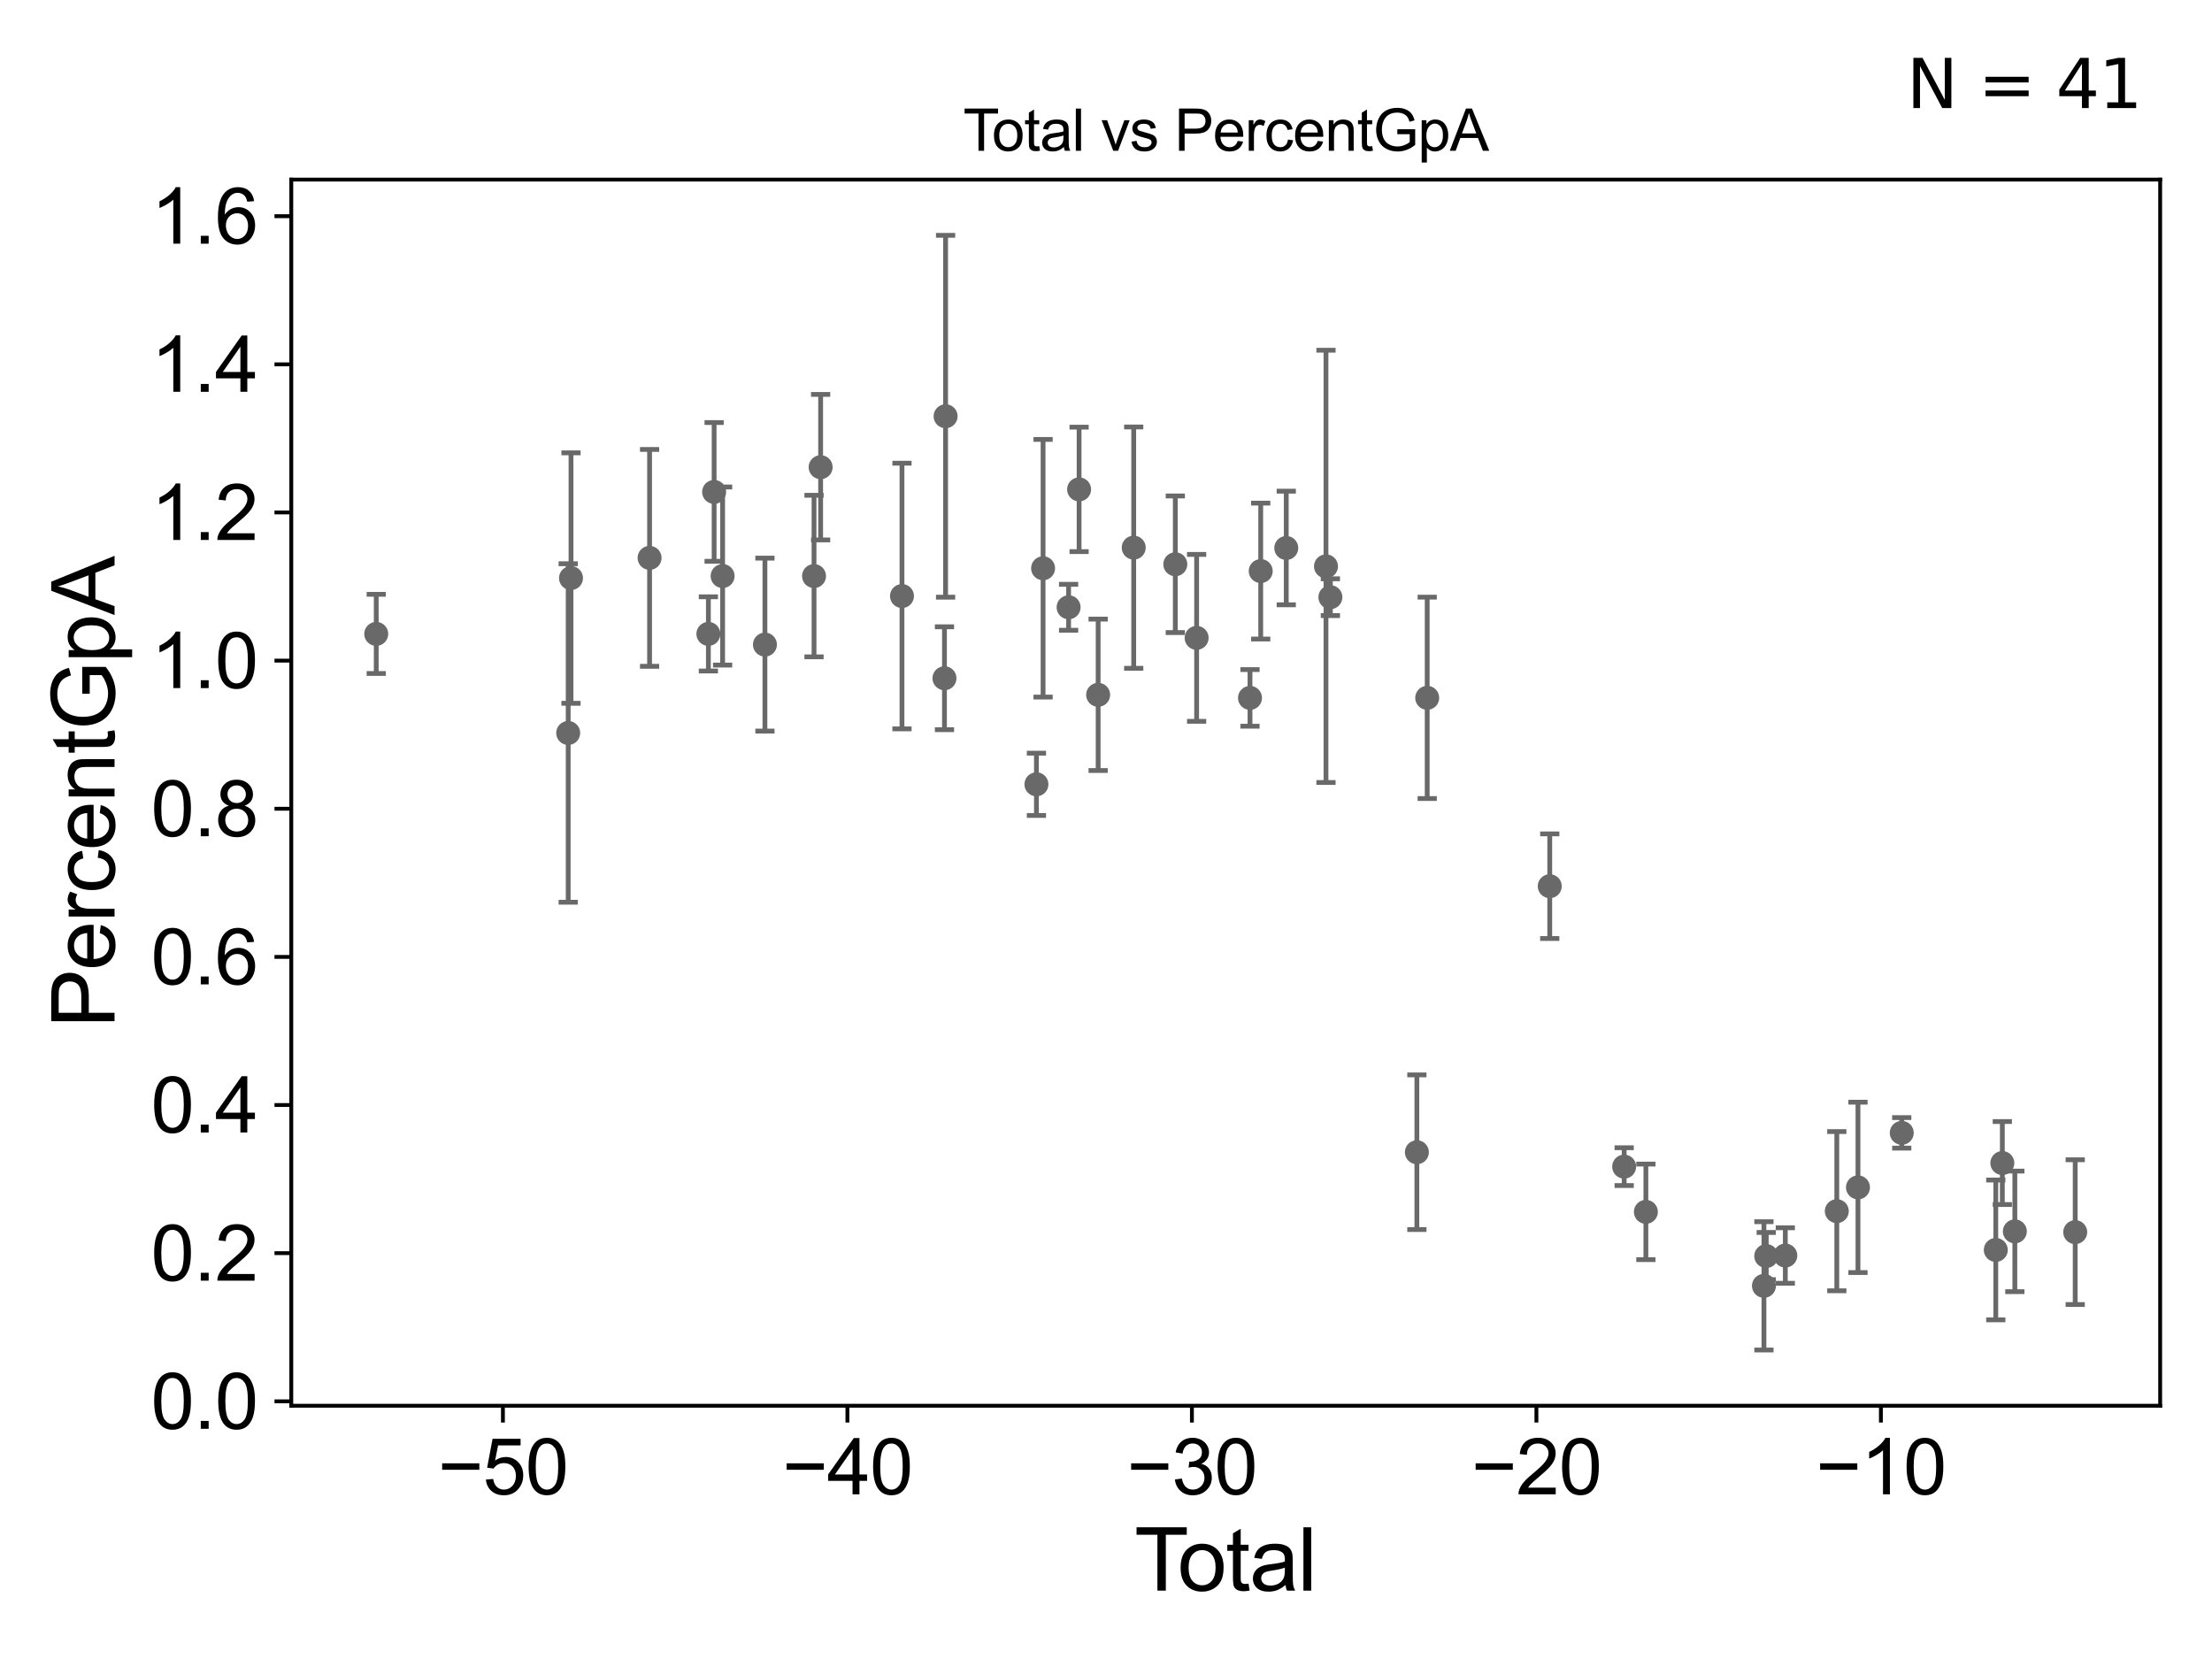 <?xml version="1.0" encoding="utf-8" standalone="no"?>
<!DOCTYPE svg PUBLIC "-//W3C//DTD SVG 1.1//EN"
  "http://www.w3.org/Graphics/SVG/1.1/DTD/svg11.dtd">
<svg xmlns:xlink="http://www.w3.org/1999/xlink" width="460.8pt" height="345.6pt" viewBox="0 0 460.8 345.6" xmlns="http://www.w3.org/2000/svg" version="1.1">
 <defs>
  <style type="text/css">*{stroke-linejoin: round; stroke-linecap: butt}</style>
 </defs>
 <g id="figure_1">
  <g id="patch_1">
   <path d="M 0 345.6 
L 460.8 345.6 
L 460.8 0 
L 0 0 
z
" style="fill: #ffffff"/>
  </g>
  <g id="axes_1">
   <g id="patch_2">
    <path d="M 60.68 292.84 
L 450 292.84 
L 450 37.411 
L 60.68 37.411 
z
" style="fill: #ffffff"/>
   </g>
   <g id="PathCollection_1">
    <defs>
     <path id="m7ef9183022" d="M 0 1.118 
C 0.297 1.118 0.581 1 0.791 0.791 
C 1 0.581 1.118 0.297 1.118 0 
C 1.118 -0.297 1 -0.581 0.791 -0.791 
C 0.581 -1 0.297 -1.118 0 -1.118 
C -0.297 -1.118 -0.581 -1 -0.791 -0.791 
C -1 -0.581 -1.118 -0.297 -1.118 0 
C -1.118 0.297 -1 0.581 -0.791 0.791 
C -0.581 1 -0.297 1.118 0 1.118 
z
" style="stroke: #696969"/>
    </defs>
    <g clip-path="url(#peafbcc7958)">
     <use xlink:href="#m7ef9183022" x="78.376" y="132.052" style="fill: #696969; stroke: #696969"/>
     <use xlink:href="#m7ef9183022" x="262.631" y="118.965" style="fill: #696969; stroke: #696969"/>
     <use xlink:href="#m7ef9183022" x="267.952" y="114.156" style="fill: #696969; stroke: #696969"/>
     <use xlink:href="#m7ef9183022" x="276.227" y="117.982" style="fill: #696969; stroke: #696969"/>
     <use xlink:href="#m7ef9183022" x="277.143" y="124.405" style="fill: #696969; stroke: #696969"/>
     <use xlink:href="#m7ef9183022" x="295.161" y="240.031" style="fill: #696969; stroke: #696969"/>
     <use xlink:href="#m7ef9183022" x="297.312" y="145.373" style="fill: #696969; stroke: #696969"/>
     <use xlink:href="#m7ef9183022" x="322.84" y="184.611" style="fill: #696969; stroke: #696969"/>
     <use xlink:href="#m7ef9183022" x="338.344" y="243.031" style="fill: #696969; stroke: #696969"/>
     <use xlink:href="#m7ef9183022" x="342.865" y="252.454" style="fill: #696969; stroke: #696969"/>
     <use xlink:href="#m7ef9183022" x="367.461" y="267.867" style="fill: #696969; stroke: #696969"/>
     <use xlink:href="#m7ef9183022" x="367.941" y="261.658" style="fill: #696969; stroke: #696969"/>
     <use xlink:href="#m7ef9183022" x="371.914" y="261.552" style="fill: #696969; stroke: #696969"/>
     <use xlink:href="#m7ef9183022" x="382.64" y="252.307" style="fill: #696969; stroke: #696969"/>
     <use xlink:href="#m7ef9183022" x="387.049" y="247.354" style="fill: #696969; stroke: #696969"/>
     <use xlink:href="#m7ef9183022" x="396.169" y="235.995" style="fill: #696969; stroke: #696969"/>
     <use xlink:href="#m7ef9183022" x="415.759" y="260.385" style="fill: #696969; stroke: #696969"/>
     <use xlink:href="#m7ef9183022" x="417.121" y="242.281" style="fill: #696969; stroke: #696969"/>
     <use xlink:href="#m7ef9183022" x="260.396" y="145.385" style="fill: #696969; stroke: #696969"/>
     <use xlink:href="#m7ef9183022" x="419.729" y="256.517" style="fill: #696969; stroke: #696969"/>
     <use xlink:href="#m7ef9183022" x="249.279" y="132.881" style="fill: #696969; stroke: #696969"/>
     <use xlink:href="#m7ef9183022" x="236.173" y="114.082" style="fill: #696969; stroke: #696969"/>
     <use xlink:href="#m7ef9183022" x="118.366" y="152.693" style="fill: #696969; stroke: #696969"/>
     <use xlink:href="#m7ef9183022" x="118.95" y="120.422" style="fill: #696969; stroke: #696969"/>
     <use xlink:href="#m7ef9183022" x="135.319" y="116.218" style="fill: #696969; stroke: #696969"/>
     <use xlink:href="#m7ef9183022" x="147.568" y="132.053" style="fill: #696969; stroke: #696969"/>
     <use xlink:href="#m7ef9183022" x="148.765" y="102.478" style="fill: #696969; stroke: #696969"/>
     <use xlink:href="#m7ef9183022" x="150.535" y="119.998" style="fill: #696969; stroke: #696969"/>
     <use xlink:href="#m7ef9183022" x="159.35" y="134.283" style="fill: #696969; stroke: #696969"/>
     <use xlink:href="#m7ef9183022" x="169.577" y="120.004" style="fill: #696969; stroke: #696969"/>
     <use xlink:href="#m7ef9183022" x="170.953" y="97.323" style="fill: #696969; stroke: #696969"/>
     <use xlink:href="#m7ef9183022" x="187.899" y="124.165" style="fill: #696969; stroke: #696969"/>
     <use xlink:href="#m7ef9183022" x="196.751" y="141.29" style="fill: #696969; stroke: #696969"/>
     <use xlink:href="#m7ef9183022" x="196.985" y="86.712" style="fill: #696969; stroke: #696969"/>
     <use xlink:href="#m7ef9183022" x="215.907" y="163.386" style="fill: #696969; stroke: #696969"/>
     <use xlink:href="#m7ef9183022" x="217.292" y="118.376" style="fill: #696969; stroke: #696969"/>
     <use xlink:href="#m7ef9183022" x="222.61" y="126.509" style="fill: #696969; stroke: #696969"/>
     <use xlink:href="#m7ef9183022" x="224.795" y="101.949" style="fill: #696969; stroke: #696969"/>
     <use xlink:href="#m7ef9183022" x="228.763" y="144.744" style="fill: #696969; stroke: #696969"/>
     <use xlink:href="#m7ef9183022" x="244.838" y="117.547" style="fill: #696969; stroke: #696969"/>
     <use xlink:href="#m7ef9183022" x="432.304" y="256.677" style="fill: #696969; stroke: #696969"/>
    </g>
   </g>
   <g id="matplotlib.axis_1">
    <g id="xtick_1">
     <g id="line2d_1">
      <defs>
       <path id="m8ba21b3a84" d="M 0 0 
L 0 3.5 
" style="stroke: #000000; stroke-width: 0.8"/>
      </defs>
      <g>
       <use xlink:href="#m8ba21b3a84" x="104.768" y="292.84" style="stroke: #000000; stroke-width: 0.8"/>
      </g>
     </g>
     <g id="text_1">
      <!-- −50 -->
      <g transform="translate(91.198 311.293)scale(0.16 -0.16)">
       <defs>
        <path id="ArialMT-2212" d="M 3381 1997 
L 356 1997 
L 356 2522 
L 3381 2522 
L 3381 1997 
z
" transform="scale(0.016)"/>
        <path id="ArialMT-35" d="M 266 1200 
L 856 1250 
Q 922 819 1161 601 
Q 1400 384 1738 384 
Q 2144 384 2425 690 
Q 2706 997 2706 1503 
Q 2706 1984 2436 2262 
Q 2166 2541 1728 2541 
Q 1456 2541 1237 2417 
Q 1019 2294 894 2097 
L 366 2166 
L 809 4519 
L 3088 4519 
L 3088 3981 
L 1259 3981 
L 1013 2750 
Q 1425 3038 1878 3038 
Q 2478 3038 2890 2622 
Q 3303 2206 3303 1553 
Q 3303 931 2941 478 
Q 2500 -78 1738 -78 
Q 1113 -78 717 272 
Q 322 622 266 1200 
z
" transform="scale(0.016)"/>
        <path id="ArialMT-30" d="M 266 2259 
Q 266 3072 433 3567 
Q 600 4063 929 4331 
Q 1259 4600 1759 4600 
Q 2128 4600 2406 4451 
Q 2684 4303 2865 4023 
Q 3047 3744 3150 3342 
Q 3253 2941 3253 2259 
Q 3253 1453 3087 958 
Q 2922 463 2592 192 
Q 2263 -78 1759 -78 
Q 1097 -78 719 397 
Q 266 969 266 2259 
z
M 844 2259 
Q 844 1131 1108 757 
Q 1372 384 1759 384 
Q 2147 384 2411 759 
Q 2675 1134 2675 2259 
Q 2675 3391 2411 3762 
Q 2147 4134 1753 4134 
Q 1366 4134 1134 3806 
Q 844 3388 844 2259 
z
" transform="scale(0.016)"/>
       </defs>
       <use xlink:href="#ArialMT-2212"/>
       <use xlink:href="#ArialMT-35" x="58.398"/>
       <use xlink:href="#ArialMT-30" x="114.014"/>
      </g>
     </g>
    </g>
    <g id="xtick_2">
     <g id="line2d_2">
      <g>
       <use xlink:href="#m8ba21b3a84" x="176.532" y="292.84" style="stroke: #000000; stroke-width: 0.8"/>
      </g>
     </g>
     <g id="text_2">
      <!-- −40 -->
      <g transform="translate(162.962 311.293)scale(0.16 -0.16)">
       <defs>
        <path id="ArialMT-34" d="M 2069 0 
L 2069 1097 
L 81 1097 
L 81 1613 
L 2172 4581 
L 2631 4581 
L 2631 1613 
L 3250 1613 
L 3250 1097 
L 2631 1097 
L 2631 0 
L 2069 0 
z
M 2069 1613 
L 2069 3678 
L 634 1613 
L 2069 1613 
z
" transform="scale(0.016)"/>
       </defs>
       <use xlink:href="#ArialMT-2212"/>
       <use xlink:href="#ArialMT-34" x="58.398"/>
       <use xlink:href="#ArialMT-30" x="114.014"/>
      </g>
     </g>
    </g>
    <g id="xtick_3">
     <g id="line2d_3">
      <g>
       <use xlink:href="#m8ba21b3a84" x="248.297" y="292.84" style="stroke: #000000; stroke-width: 0.8"/>
      </g>
     </g>
     <g id="text_3">
      <!-- −30 -->
      <g transform="translate(234.727 311.293)scale(0.16 -0.16)">
       <defs>
        <path id="ArialMT-33" d="M 269 1209 
L 831 1284 
Q 928 806 1161 595 
Q 1394 384 1728 384 
Q 2125 384 2398 659 
Q 2672 934 2672 1341 
Q 2672 1728 2419 1979 
Q 2166 2231 1775 2231 
Q 1616 2231 1378 2169 
L 1441 2663 
Q 1497 2656 1531 2656 
Q 1891 2656 2178 2843 
Q 2466 3031 2466 3422 
Q 2466 3731 2256 3934 
Q 2047 4138 1716 4138 
Q 1388 4138 1169 3931 
Q 950 3725 888 3313 
L 325 3413 
Q 428 3978 793 4289 
Q 1159 4600 1703 4600 
Q 2078 4600 2393 4439 
Q 2709 4278 2876 4000 
Q 3044 3722 3044 3409 
Q 3044 3113 2884 2869 
Q 2725 2625 2413 2481 
Q 2819 2388 3044 2092 
Q 3269 1797 3269 1353 
Q 3269 753 2831 336 
Q 2394 -81 1725 -81 
Q 1122 -81 723 278 
Q 325 638 269 1209 
z
" transform="scale(0.016)"/>
       </defs>
       <use xlink:href="#ArialMT-2212"/>
       <use xlink:href="#ArialMT-33" x="58.398"/>
       <use xlink:href="#ArialMT-30" x="114.014"/>
      </g>
     </g>
    </g>
    <g id="xtick_4">
     <g id="line2d_4">
      <g>
       <use xlink:href="#m8ba21b3a84" x="320.062" y="292.84" style="stroke: #000000; stroke-width: 0.8"/>
      </g>
     </g>
     <g id="text_4">
      <!-- −20 -->
      <g transform="translate(306.492 311.293)scale(0.16 -0.16)">
       <defs>
        <path id="ArialMT-32" d="M 3222 541 
L 3222 0 
L 194 0 
Q 188 203 259 391 
Q 375 700 629 1000 
Q 884 1300 1366 1694 
Q 2113 2306 2375 2664 
Q 2638 3022 2638 3341 
Q 2638 3675 2398 3904 
Q 2159 4134 1775 4134 
Q 1369 4134 1125 3890 
Q 881 3647 878 3216 
L 300 3275 
Q 359 3922 746 4261 
Q 1134 4600 1788 4600 
Q 2447 4600 2831 4234 
Q 3216 3869 3216 3328 
Q 3216 3053 3103 2787 
Q 2991 2522 2730 2228 
Q 2469 1934 1863 1422 
Q 1356 997 1212 845 
Q 1069 694 975 541 
L 3222 541 
z
" transform="scale(0.016)"/>
       </defs>
       <use xlink:href="#ArialMT-2212"/>
       <use xlink:href="#ArialMT-32" x="58.398"/>
       <use xlink:href="#ArialMT-30" x="114.014"/>
      </g>
     </g>
    </g>
    <g id="xtick_5">
     <g id="line2d_5">
      <g>
       <use xlink:href="#m8ba21b3a84" x="391.826" y="292.84" style="stroke: #000000; stroke-width: 0.8"/>
      </g>
     </g>
     <g id="text_5">
      <!-- −10 -->
      <g transform="translate(378.256 311.293)scale(0.16 -0.16)">
       <defs>
        <path id="ArialMT-31" d="M 2384 0 
L 1822 0 
L 1822 3584 
Q 1619 3391 1289 3197 
Q 959 3003 697 2906 
L 697 3450 
Q 1169 3672 1522 3987 
Q 1875 4303 2022 4600 
L 2384 4600 
L 2384 0 
z
" transform="scale(0.016)"/>
       </defs>
       <use xlink:href="#ArialMT-2212"/>
       <use xlink:href="#ArialMT-31" x="58.398"/>
       <use xlink:href="#ArialMT-30" x="114.014"/>
      </g>
     </g>
    </g>
    <g id="text_6">
     <!-- Total -->
     <g transform="translate(236.335 331.357)scale(0.18 -0.18)">
      <defs>
       <path id="ArialMT-54" d="M 1659 0 
L 1659 4041 
L 150 4041 
L 150 4581 
L 3781 4581 
L 3781 4041 
L 2266 4041 
L 2266 0 
L 1659 0 
z
" transform="scale(0.016)"/>
       <path id="ArialMT-6f" d="M 213 1659 
Q 213 2581 725 3025 
Q 1153 3394 1769 3394 
Q 2453 3394 2887 2945 
Q 3322 2497 3322 1706 
Q 3322 1066 3130 698 
Q 2938 331 2570 128 
Q 2203 -75 1769 -75 
Q 1072 -75 642 372 
Q 213 819 213 1659 
z
M 791 1659 
Q 791 1022 1069 705 
Q 1347 388 1769 388 
Q 2188 388 2466 706 
Q 2744 1025 2744 1678 
Q 2744 2294 2464 2611 
Q 2184 2928 1769 2928 
Q 1347 2928 1069 2612 
Q 791 2297 791 1659 
z
" transform="scale(0.016)"/>
       <path id="ArialMT-74" d="M 1650 503 
L 1731 6 
Q 1494 -44 1306 -44 
Q 1000 -44 831 53 
Q 663 150 594 308 
Q 525 466 525 972 
L 525 2881 
L 113 2881 
L 113 3319 
L 525 3319 
L 525 4141 
L 1084 4478 
L 1084 3319 
L 1650 3319 
L 1650 2881 
L 1084 2881 
L 1084 941 
Q 1084 700 1114 631 
Q 1144 563 1211 522 
Q 1278 481 1403 481 
Q 1497 481 1650 503 
z
" transform="scale(0.016)"/>
       <path id="ArialMT-61" d="M 2588 409 
Q 2275 144 1986 34 
Q 1697 -75 1366 -75 
Q 819 -75 525 192 
Q 231 459 231 875 
Q 231 1119 342 1320 
Q 453 1522 633 1644 
Q 813 1766 1038 1828 
Q 1203 1872 1538 1913 
Q 2219 1994 2541 2106 
Q 2544 2222 2544 2253 
Q 2544 2597 2384 2738 
Q 2169 2928 1744 2928 
Q 1347 2928 1158 2789 
Q 969 2650 878 2297 
L 328 2372 
Q 403 2725 575 2942 
Q 747 3159 1072 3276 
Q 1397 3394 1825 3394 
Q 2250 3394 2515 3294 
Q 2781 3194 2906 3042 
Q 3031 2891 3081 2659 
Q 3109 2516 3109 2141 
L 3109 1391 
Q 3109 606 3145 398 
Q 3181 191 3288 0 
L 2700 0 
Q 2613 175 2588 409 
z
M 2541 1666 
Q 2234 1541 1622 1453 
Q 1275 1403 1131 1340 
Q 988 1278 909 1158 
Q 831 1038 831 891 
Q 831 666 1001 516 
Q 1172 366 1500 366 
Q 1825 366 2078 508 
Q 2331 650 2450 897 
Q 2541 1088 2541 1459 
L 2541 1666 
z
" transform="scale(0.016)"/>
       <path id="ArialMT-6c" d="M 409 0 
L 409 4581 
L 972 4581 
L 972 0 
L 409 0 
z
" transform="scale(0.016)"/>
      </defs>
      <use xlink:href="#ArialMT-54"/>
      <use xlink:href="#ArialMT-6f" x="49.959"/>
      <use xlink:href="#ArialMT-74" x="105.574"/>
      <use xlink:href="#ArialMT-61" x="133.357"/>
      <use xlink:href="#ArialMT-6c" x="188.973"/>
     </g>
    </g>
   </g>
   <g id="matplotlib.axis_2">
    <g id="ytick_1">
     <g id="line2d_6">
      <defs>
       <path id="m1af79da98e" d="M 0 0 
L -3.5 0 
" style="stroke: #000000; stroke-width: 0.8"/>
      </defs>
      <g>
       <use xlink:href="#m1af79da98e" x="60.68" y="291.917" style="stroke: #000000; stroke-width: 0.8"/>
      </g>
     </g>
     <g id="text_7">
      <!-- 0.0 -->
      <g transform="translate(31.44 297.643)scale(0.16 -0.16)">
       <defs>
        <path id="ArialMT-2e" d="M 581 0 
L 581 641 
L 1222 641 
L 1222 0 
L 581 0 
z
" transform="scale(0.016)"/>
       </defs>
       <use xlink:href="#ArialMT-30"/>
       <use xlink:href="#ArialMT-2e" x="55.615"/>
       <use xlink:href="#ArialMT-30" x="83.398"/>
      </g>
     </g>
    </g>
    <g id="ytick_2">
     <g id="line2d_7">
      <g>
       <use xlink:href="#m1af79da98e" x="60.68" y="261.057" style="stroke: #000000; stroke-width: 0.8"/>
      </g>
     </g>
     <g id="text_8">
      <!-- 0.2 -->
      <g transform="translate(31.44 266.783)scale(0.16 -0.16)">
       <use xlink:href="#ArialMT-30"/>
       <use xlink:href="#ArialMT-2e" x="55.615"/>
       <use xlink:href="#ArialMT-32" x="83.398"/>
      </g>
     </g>
    </g>
    <g id="ytick_3">
     <g id="line2d_8">
      <g>
       <use xlink:href="#m1af79da98e" x="60.68" y="230.197" style="stroke: #000000; stroke-width: 0.8"/>
      </g>
     </g>
     <g id="text_9">
      <!-- 0.4 -->
      <g transform="translate(31.44 235.923)scale(0.16 -0.16)">
       <use xlink:href="#ArialMT-30"/>
       <use xlink:href="#ArialMT-2e" x="55.615"/>
       <use xlink:href="#ArialMT-34" x="83.398"/>
      </g>
     </g>
    </g>
    <g id="ytick_4">
     <g id="line2d_9">
      <g>
       <use xlink:href="#m1af79da98e" x="60.68" y="199.337" style="stroke: #000000; stroke-width: 0.8"/>
      </g>
     </g>
     <g id="text_10">
      <!-- 0.6 -->
      <g transform="translate(31.44 205.063)scale(0.16 -0.16)">
       <defs>
        <path id="ArialMT-36" d="M 3184 3459 
L 2625 3416 
Q 2550 3747 2413 3897 
Q 2184 4138 1850 4138 
Q 1581 4138 1378 3988 
Q 1113 3794 959 3422 
Q 806 3050 800 2363 
Q 1003 2672 1297 2822 
Q 1591 2972 1913 2972 
Q 2475 2972 2870 2558 
Q 3266 2144 3266 1488 
Q 3266 1056 3080 686 
Q 2894 316 2569 119 
Q 2244 -78 1831 -78 
Q 1128 -78 684 439 
Q 241 956 241 2144 
Q 241 3472 731 4075 
Q 1159 4600 1884 4600 
Q 2425 4600 2770 4297 
Q 3116 3994 3184 3459 
z
M 888 1484 
Q 888 1194 1011 928 
Q 1134 663 1356 523 
Q 1578 384 1822 384 
Q 2178 384 2434 671 
Q 2691 959 2691 1453 
Q 2691 1928 2437 2201 
Q 2184 2475 1800 2475 
Q 1419 2475 1153 2201 
Q 888 1928 888 1484 
z
" transform="scale(0.016)"/>
       </defs>
       <use xlink:href="#ArialMT-30"/>
       <use xlink:href="#ArialMT-2e" x="55.615"/>
       <use xlink:href="#ArialMT-36" x="83.398"/>
      </g>
     </g>
    </g>
    <g id="ytick_5">
     <g id="line2d_10">
      <g>
       <use xlink:href="#m1af79da98e" x="60.68" y="168.477" style="stroke: #000000; stroke-width: 0.8"/>
      </g>
     </g>
     <g id="text_11">
      <!-- 0.8 -->
      <g transform="translate(31.44 174.203)scale(0.16 -0.16)">
       <defs>
        <path id="ArialMT-38" d="M 1131 2484 
Q 781 2613 612 2850 
Q 444 3088 444 3419 
Q 444 3919 803 4259 
Q 1163 4600 1759 4600 
Q 2359 4600 2725 4251 
Q 3091 3903 3091 3403 
Q 3091 3084 2923 2848 
Q 2756 2613 2416 2484 
Q 2838 2347 3058 2040 
Q 3278 1734 3278 1309 
Q 3278 722 2862 322 
Q 2447 -78 1769 -78 
Q 1091 -78 675 323 
Q 259 725 259 1325 
Q 259 1772 486 2073 
Q 713 2375 1131 2484 
z
M 1019 3438 
Q 1019 3113 1228 2906 
Q 1438 2700 1772 2700 
Q 2097 2700 2305 2904 
Q 2513 3109 2513 3406 
Q 2513 3716 2298 3927 
Q 2084 4138 1766 4138 
Q 1444 4138 1231 3931 
Q 1019 3725 1019 3438 
z
M 838 1322 
Q 838 1081 952 856 
Q 1066 631 1291 507 
Q 1516 384 1775 384 
Q 2178 384 2440 643 
Q 2703 903 2703 1303 
Q 2703 1709 2433 1975 
Q 2163 2241 1756 2241 
Q 1359 2241 1098 1978 
Q 838 1716 838 1322 
z
" transform="scale(0.016)"/>
       </defs>
       <use xlink:href="#ArialMT-30"/>
       <use xlink:href="#ArialMT-2e" x="55.615"/>
       <use xlink:href="#ArialMT-38" x="83.398"/>
      </g>
     </g>
    </g>
    <g id="ytick_6">
     <g id="line2d_11">
      <g>
       <use xlink:href="#m1af79da98e" x="60.68" y="137.616" style="stroke: #000000; stroke-width: 0.8"/>
      </g>
     </g>
     <g id="text_12">
      <!-- 1.0 -->
      <g transform="translate(31.44 143.343)scale(0.16 -0.16)">
       <use xlink:href="#ArialMT-31"/>
       <use xlink:href="#ArialMT-2e" x="55.615"/>
       <use xlink:href="#ArialMT-30" x="83.398"/>
      </g>
     </g>
    </g>
    <g id="ytick_7">
     <g id="line2d_12">
      <g>
       <use xlink:href="#m1af79da98e" x="60.68" y="106.756" style="stroke: #000000; stroke-width: 0.8"/>
      </g>
     </g>
     <g id="text_13">
      <!-- 1.2 -->
      <g transform="translate(31.44 112.483)scale(0.16 -0.16)">
       <use xlink:href="#ArialMT-31"/>
       <use xlink:href="#ArialMT-2e" x="55.615"/>
       <use xlink:href="#ArialMT-32" x="83.398"/>
      </g>
     </g>
    </g>
    <g id="ytick_8">
     <g id="line2d_13">
      <g>
       <use xlink:href="#m1af79da98e" x="60.68" y="75.896" style="stroke: #000000; stroke-width: 0.8"/>
      </g>
     </g>
     <g id="text_14">
      <!-- 1.4 -->
      <g transform="translate(31.44 81.623)scale(0.16 -0.16)">
       <use xlink:href="#ArialMT-31"/>
       <use xlink:href="#ArialMT-2e" x="55.615"/>
       <use xlink:href="#ArialMT-34" x="83.398"/>
      </g>
     </g>
    </g>
    <g id="ytick_9">
     <g id="line2d_14">
      <g>
       <use xlink:href="#m1af79da98e" x="60.68" y="45.036" style="stroke: #000000; stroke-width: 0.8"/>
      </g>
     </g>
     <g id="text_15">
      <!-- 1.6 -->
      <g transform="translate(31.44 50.763)scale(0.16 -0.16)">
       <use xlink:href="#ArialMT-31"/>
       <use xlink:href="#ArialMT-2e" x="55.615"/>
       <use xlink:href="#ArialMT-36" x="83.398"/>
      </g>
     </g>
    </g>
    <g id="text_16">
     <!-- PercentGpA -->
     <g transform="translate(23.863 214.149)rotate(-90)scale(0.18 -0.18)">
      <defs>
       <path id="ArialMT-50" d="M 494 0 
L 494 4581 
L 2222 4581 
Q 2678 4581 2919 4538 
Q 3256 4481 3484 4323 
Q 3713 4166 3852 3881 
Q 3991 3597 3991 3256 
Q 3991 2672 3619 2267 
Q 3247 1863 2275 1863 
L 1100 1863 
L 1100 0 
L 494 0 
z
M 1100 2403 
L 2284 2403 
Q 2872 2403 3119 2622 
Q 3366 2841 3366 3238 
Q 3366 3525 3220 3729 
Q 3075 3934 2838 4000 
Q 2684 4041 2272 4041 
L 1100 4041 
L 1100 2403 
z
" transform="scale(0.016)"/>
       <path id="ArialMT-65" d="M 2694 1069 
L 3275 997 
Q 3138 488 2766 206 
Q 2394 -75 1816 -75 
Q 1088 -75 661 373 
Q 234 822 234 1631 
Q 234 2469 665 2931 
Q 1097 3394 1784 3394 
Q 2450 3394 2872 2941 
Q 3294 2488 3294 1666 
Q 3294 1616 3291 1516 
L 816 1516 
Q 847 969 1125 678 
Q 1403 388 1819 388 
Q 2128 388 2347 550 
Q 2566 713 2694 1069 
z
M 847 1978 
L 2700 1978 
Q 2663 2397 2488 2606 
Q 2219 2931 1791 2931 
Q 1403 2931 1139 2672 
Q 875 2413 847 1978 
z
" transform="scale(0.016)"/>
       <path id="ArialMT-72" d="M 416 0 
L 416 3319 
L 922 3319 
L 922 2816 
Q 1116 3169 1280 3281 
Q 1444 3394 1641 3394 
Q 1925 3394 2219 3213 
L 2025 2691 
Q 1819 2813 1613 2813 
Q 1428 2813 1281 2702 
Q 1134 2591 1072 2394 
Q 978 2094 978 1738 
L 978 0 
L 416 0 
z
" transform="scale(0.016)"/>
       <path id="ArialMT-63" d="M 2588 1216 
L 3141 1144 
Q 3050 572 2676 248 
Q 2303 -75 1759 -75 
Q 1078 -75 664 370 
Q 250 816 250 1647 
Q 250 2184 428 2587 
Q 606 2991 970 3192 
Q 1334 3394 1763 3394 
Q 2303 3394 2647 3120 
Q 2991 2847 3088 2344 
L 2541 2259 
Q 2463 2594 2264 2762 
Q 2066 2931 1784 2931 
Q 1359 2931 1093 2626 
Q 828 2322 828 1663 
Q 828 994 1084 691 
Q 1341 388 1753 388 
Q 2084 388 2306 591 
Q 2528 794 2588 1216 
z
" transform="scale(0.016)"/>
       <path id="ArialMT-6e" d="M 422 0 
L 422 3319 
L 928 3319 
L 928 2847 
Q 1294 3394 1984 3394 
Q 2284 3394 2536 3286 
Q 2788 3178 2913 3003 
Q 3038 2828 3088 2588 
Q 3119 2431 3119 2041 
L 3119 0 
L 2556 0 
L 2556 2019 
Q 2556 2363 2490 2533 
Q 2425 2703 2258 2804 
Q 2091 2906 1866 2906 
Q 1506 2906 1245 2678 
Q 984 2450 984 1813 
L 984 0 
L 422 0 
z
" transform="scale(0.016)"/>
       <path id="ArialMT-47" d="M 2638 1797 
L 2638 2334 
L 4578 2338 
L 4578 638 
Q 4131 281 3656 101 
Q 3181 -78 2681 -78 
Q 2006 -78 1454 211 
Q 903 500 622 1047 
Q 341 1594 341 2269 
Q 341 2938 620 3517 
Q 900 4097 1425 4378 
Q 1950 4659 2634 4659 
Q 3131 4659 3532 4498 
Q 3934 4338 4162 4050 
Q 4391 3763 4509 3300 
L 3963 3150 
Q 3859 3500 3706 3700 
Q 3553 3900 3268 4020 
Q 2984 4141 2638 4141 
Q 2222 4141 1919 4014 
Q 1616 3888 1430 3681 
Q 1244 3475 1141 3228 
Q 966 2803 966 2306 
Q 966 1694 1177 1281 
Q 1388 869 1791 669 
Q 2194 469 2647 469 
Q 3041 469 3416 620 
Q 3791 772 3984 944 
L 3984 1797 
L 2638 1797 
z
" transform="scale(0.016)"/>
       <path id="ArialMT-70" d="M 422 -1272 
L 422 3319 
L 934 3319 
L 934 2888 
Q 1116 3141 1344 3267 
Q 1572 3394 1897 3394 
Q 2322 3394 2647 3175 
Q 2972 2956 3137 2557 
Q 3303 2159 3303 1684 
Q 3303 1175 3120 767 
Q 2938 359 2589 142 
Q 2241 -75 1856 -75 
Q 1575 -75 1351 44 
Q 1128 163 984 344 
L 984 -1272 
L 422 -1272 
z
M 931 1641 
Q 931 1000 1190 694 
Q 1450 388 1819 388 
Q 2194 388 2461 705 
Q 2728 1022 2728 1688 
Q 2728 2322 2467 2637 
Q 2206 2953 1844 2953 
Q 1484 2953 1207 2617 
Q 931 2281 931 1641 
z
" transform="scale(0.016)"/>
       <path id="ArialMT-41" d="M -9 0 
L 1750 4581 
L 2403 4581 
L 4278 0 
L 3588 0 
L 3053 1388 
L 1138 1388 
L 634 0 
L -9 0 
z
M 1313 1881 
L 2866 1881 
L 2388 3150 
Q 2169 3728 2063 4100 
Q 1975 3659 1816 3225 
L 1313 1881 
z
" transform="scale(0.016)"/>
      </defs>
      <use xlink:href="#ArialMT-50"/>
      <use xlink:href="#ArialMT-65" x="66.699"/>
      <use xlink:href="#ArialMT-72" x="122.314"/>
      <use xlink:href="#ArialMT-63" x="155.615"/>
      <use xlink:href="#ArialMT-65" x="205.615"/>
      <use xlink:href="#ArialMT-6e" x="261.23"/>
      <use xlink:href="#ArialMT-74" x="316.846"/>
      <use xlink:href="#ArialMT-47" x="344.629"/>
      <use xlink:href="#ArialMT-70" x="422.412"/>
      <use xlink:href="#ArialMT-41" x="478.027"/>
     </g>
    </g>
   </g>
   <g id="LineCollection_1">
    <path d="M 78.376 140.294 
L 78.376 123.81 
" clip-path="url(#peafbcc7958)" style="fill: none; stroke: #696969"/>
    <path d="M 262.631 133.123 
L 262.631 104.807 
" clip-path="url(#peafbcc7958)" style="fill: none; stroke: #696969"/>
    <path d="M 267.952 125.99 
L 267.952 102.322 
" clip-path="url(#peafbcc7958)" style="fill: none; stroke: #696969"/>
    <path d="M 276.227 163.007 
L 276.227 72.957 
" clip-path="url(#peafbcc7958)" style="fill: none; stroke: #696969"/>
    <path d="M 277.143 128.239 
L 277.143 120.571 
" clip-path="url(#peafbcc7958)" style="fill: none; stroke: #696969"/>
    <path d="M 295.161 256.139 
L 295.161 223.922 
" clip-path="url(#peafbcc7958)" style="fill: none; stroke: #696969"/>
    <path d="M 297.312 166.346 
L 297.312 124.401 
" clip-path="url(#peafbcc7958)" style="fill: none; stroke: #696969"/>
    <path d="M 322.84 195.512 
L 322.84 173.71 
" clip-path="url(#peafbcc7958)" style="fill: none; stroke: #696969"/>
    <path d="M 338.344 246.968 
L 338.344 239.094 
" clip-path="url(#peafbcc7958)" style="fill: none; stroke: #696969"/>
    <path d="M 342.865 262.407 
L 342.865 242.501 
" clip-path="url(#peafbcc7958)" style="fill: none; stroke: #696969"/>
    <path d="M 367.461 281.23 
L 367.461 254.504 
" clip-path="url(#peafbcc7958)" style="fill: none; stroke: #696969"/>
    <path d="M 367.941 266.57 
L 367.941 256.746 
" clip-path="url(#peafbcc7958)" style="fill: none; stroke: #696969"/>
    <path d="M 371.914 267.334 
L 371.914 255.77 
" clip-path="url(#peafbcc7958)" style="fill: none; stroke: #696969"/>
    <path d="M 382.64 268.891 
L 382.64 235.723 
" clip-path="url(#peafbcc7958)" style="fill: none; stroke: #696969"/>
    <path d="M 387.049 265.099 
L 387.049 229.609 
" clip-path="url(#peafbcc7958)" style="fill: none; stroke: #696969"/>
    <path d="M 396.169 239.175 
L 396.169 232.814 
" clip-path="url(#peafbcc7958)" style="fill: none; stroke: #696969"/>
    <path d="M 415.759 274.951 
L 415.759 245.82 
" clip-path="url(#peafbcc7958)" style="fill: none; stroke: #696969"/>
    <path d="M 417.121 250.926 
L 417.121 233.637 
" clip-path="url(#peafbcc7958)" style="fill: none; stroke: #696969"/>
    <path d="M 260.396 151.284 
L 260.396 139.486 
" clip-path="url(#peafbcc7958)" style="fill: none; stroke: #696969"/>
    <path d="M 419.729 269.078 
L 419.729 243.957 
" clip-path="url(#peafbcc7958)" style="fill: none; stroke: #696969"/>
    <path d="M 249.279 150.267 
L 249.279 115.495 
" clip-path="url(#peafbcc7958)" style="fill: none; stroke: #696969"/>
    <path d="M 236.173 139.216 
L 236.173 88.947 
" clip-path="url(#peafbcc7958)" style="fill: none; stroke: #696969"/>
    <path d="M 118.366 187.95 
L 118.366 117.435 
" clip-path="url(#peafbcc7958)" style="fill: none; stroke: #696969"/>
    <path d="M 118.95 146.509 
L 118.95 94.334 
" clip-path="url(#peafbcc7958)" style="fill: none; stroke: #696969"/>
    <path d="M 135.319 138.805 
L 135.319 93.631 
" clip-path="url(#peafbcc7958)" style="fill: none; stroke: #696969"/>
    <path d="M 147.568 139.782 
L 147.568 124.325 
" clip-path="url(#peafbcc7958)" style="fill: none; stroke: #696969"/>
    <path d="M 148.765 116.93 
L 148.765 88.026 
" clip-path="url(#peafbcc7958)" style="fill: none; stroke: #696969"/>
    <path d="M 150.535 138.545 
L 150.535 101.45 
" clip-path="url(#peafbcc7958)" style="fill: none; stroke: #696969"/>
    <path d="M 159.35 152.297 
L 159.35 116.27 
" clip-path="url(#peafbcc7958)" style="fill: none; stroke: #696969"/>
    <path d="M 169.577 136.833 
L 169.577 103.175 
" clip-path="url(#peafbcc7958)" style="fill: none; stroke: #696969"/>
    <path d="M 170.953 112.481 
L 170.953 82.166 
" clip-path="url(#peafbcc7958)" style="fill: none; stroke: #696969"/>
    <path d="M 187.899 151.836 
L 187.899 96.494 
" clip-path="url(#peafbcc7958)" style="fill: none; stroke: #696969"/>
    <path d="M 196.751 152.007 
L 196.751 130.573 
" clip-path="url(#peafbcc7958)" style="fill: none; stroke: #696969"/>
    <path d="M 196.985 124.402 
L 196.985 49.022 
" clip-path="url(#peafbcc7958)" style="fill: none; stroke: #696969"/>
    <path d="M 215.907 169.875 
L 215.907 156.897 
" clip-path="url(#peafbcc7958)" style="fill: none; stroke: #696969"/>
    <path d="M 217.292 145.213 
L 217.292 91.538 
" clip-path="url(#peafbcc7958)" style="fill: none; stroke: #696969"/>
    <path d="M 222.61 131.293 
L 222.61 121.726 
" clip-path="url(#peafbcc7958)" style="fill: none; stroke: #696969"/>
    <path d="M 224.795 114.912 
L 224.795 88.986 
" clip-path="url(#peafbcc7958)" style="fill: none; stroke: #696969"/>
    <path d="M 228.763 160.512 
L 228.763 128.975 
" clip-path="url(#peafbcc7958)" style="fill: none; stroke: #696969"/>
    <path d="M 244.838 131.776 
L 244.838 103.318 
" clip-path="url(#peafbcc7958)" style="fill: none; stroke: #696969"/>
    <path d="M 432.304 271.752 
L 432.304 241.602 
" clip-path="url(#peafbcc7958)" style="fill: none; stroke: #696969"/>
   </g>
   <g id="line2d_15">
    <defs>
     <path id="m0208a4dbbc" d="M 2 0 
L -2 -0 
" style="stroke: #696969"/>
    </defs>
    <g clip-path="url(#peafbcc7958)">
     <use xlink:href="#m0208a4dbbc" x="78.376" y="140.294" style="fill: #696969; stroke: #696969"/>
     <use xlink:href="#m0208a4dbbc" x="262.631" y="133.123" style="fill: #696969; stroke: #696969"/>
     <use xlink:href="#m0208a4dbbc" x="267.952" y="125.99" style="fill: #696969; stroke: #696969"/>
     <use xlink:href="#m0208a4dbbc" x="276.227" y="163.007" style="fill: #696969; stroke: #696969"/>
     <use xlink:href="#m0208a4dbbc" x="277.143" y="128.239" style="fill: #696969; stroke: #696969"/>
     <use xlink:href="#m0208a4dbbc" x="295.161" y="256.139" style="fill: #696969; stroke: #696969"/>
     <use xlink:href="#m0208a4dbbc" x="297.312" y="166.346" style="fill: #696969; stroke: #696969"/>
     <use xlink:href="#m0208a4dbbc" x="322.84" y="195.512" style="fill: #696969; stroke: #696969"/>
     <use xlink:href="#m0208a4dbbc" x="338.344" y="246.968" style="fill: #696969; stroke: #696969"/>
     <use xlink:href="#m0208a4dbbc" x="342.865" y="262.407" style="fill: #696969; stroke: #696969"/>
     <use xlink:href="#m0208a4dbbc" x="367.461" y="281.23" style="fill: #696969; stroke: #696969"/>
     <use xlink:href="#m0208a4dbbc" x="367.941" y="266.57" style="fill: #696969; stroke: #696969"/>
     <use xlink:href="#m0208a4dbbc" x="371.914" y="267.334" style="fill: #696969; stroke: #696969"/>
     <use xlink:href="#m0208a4dbbc" x="382.64" y="268.891" style="fill: #696969; stroke: #696969"/>
     <use xlink:href="#m0208a4dbbc" x="387.049" y="265.099" style="fill: #696969; stroke: #696969"/>
     <use xlink:href="#m0208a4dbbc" x="396.169" y="239.175" style="fill: #696969; stroke: #696969"/>
     <use xlink:href="#m0208a4dbbc" x="415.759" y="274.951" style="fill: #696969; stroke: #696969"/>
     <use xlink:href="#m0208a4dbbc" x="417.121" y="250.926" style="fill: #696969; stroke: #696969"/>
     <use xlink:href="#m0208a4dbbc" x="260.396" y="151.284" style="fill: #696969; stroke: #696969"/>
     <use xlink:href="#m0208a4dbbc" x="419.729" y="269.078" style="fill: #696969; stroke: #696969"/>
     <use xlink:href="#m0208a4dbbc" x="249.279" y="150.267" style="fill: #696969; stroke: #696969"/>
     <use xlink:href="#m0208a4dbbc" x="236.173" y="139.216" style="fill: #696969; stroke: #696969"/>
     <use xlink:href="#m0208a4dbbc" x="118.366" y="187.95" style="fill: #696969; stroke: #696969"/>
     <use xlink:href="#m0208a4dbbc" x="118.95" y="146.509" style="fill: #696969; stroke: #696969"/>
     <use xlink:href="#m0208a4dbbc" x="135.319" y="138.805" style="fill: #696969; stroke: #696969"/>
     <use xlink:href="#m0208a4dbbc" x="147.568" y="139.782" style="fill: #696969; stroke: #696969"/>
     <use xlink:href="#m0208a4dbbc" x="148.765" y="116.93" style="fill: #696969; stroke: #696969"/>
     <use xlink:href="#m0208a4dbbc" x="150.535" y="138.545" style="fill: #696969; stroke: #696969"/>
     <use xlink:href="#m0208a4dbbc" x="159.35" y="152.297" style="fill: #696969; stroke: #696969"/>
     <use xlink:href="#m0208a4dbbc" x="169.577" y="136.833" style="fill: #696969; stroke: #696969"/>
     <use xlink:href="#m0208a4dbbc" x="170.953" y="112.481" style="fill: #696969; stroke: #696969"/>
     <use xlink:href="#m0208a4dbbc" x="187.899" y="151.836" style="fill: #696969; stroke: #696969"/>
     <use xlink:href="#m0208a4dbbc" x="196.751" y="152.007" style="fill: #696969; stroke: #696969"/>
     <use xlink:href="#m0208a4dbbc" x="196.985" y="124.402" style="fill: #696969; stroke: #696969"/>
     <use xlink:href="#m0208a4dbbc" x="215.907" y="169.875" style="fill: #696969; stroke: #696969"/>
     <use xlink:href="#m0208a4dbbc" x="217.292" y="145.213" style="fill: #696969; stroke: #696969"/>
     <use xlink:href="#m0208a4dbbc" x="222.61" y="131.293" style="fill: #696969; stroke: #696969"/>
     <use xlink:href="#m0208a4dbbc" x="224.795" y="114.912" style="fill: #696969; stroke: #696969"/>
     <use xlink:href="#m0208a4dbbc" x="228.763" y="160.512" style="fill: #696969; stroke: #696969"/>
     <use xlink:href="#m0208a4dbbc" x="244.838" y="131.776" style="fill: #696969; stroke: #696969"/>
     <use xlink:href="#m0208a4dbbc" x="432.304" y="271.752" style="fill: #696969; stroke: #696969"/>
    </g>
   </g>
   <g id="line2d_16">
    <g clip-path="url(#peafbcc7958)">
     <use xlink:href="#m0208a4dbbc" x="78.376" y="123.81" style="fill: #696969; stroke: #696969"/>
     <use xlink:href="#m0208a4dbbc" x="262.631" y="104.807" style="fill: #696969; stroke: #696969"/>
     <use xlink:href="#m0208a4dbbc" x="267.952" y="102.322" style="fill: #696969; stroke: #696969"/>
     <use xlink:href="#m0208a4dbbc" x="276.227" y="72.957" style="fill: #696969; stroke: #696969"/>
     <use xlink:href="#m0208a4dbbc" x="277.143" y="120.571" style="fill: #696969; stroke: #696969"/>
     <use xlink:href="#m0208a4dbbc" x="295.161" y="223.922" style="fill: #696969; stroke: #696969"/>
     <use xlink:href="#m0208a4dbbc" x="297.312" y="124.401" style="fill: #696969; stroke: #696969"/>
     <use xlink:href="#m0208a4dbbc" x="322.84" y="173.71" style="fill: #696969; stroke: #696969"/>
     <use xlink:href="#m0208a4dbbc" x="338.344" y="239.094" style="fill: #696969; stroke: #696969"/>
     <use xlink:href="#m0208a4dbbc" x="342.865" y="242.501" style="fill: #696969; stroke: #696969"/>
     <use xlink:href="#m0208a4dbbc" x="367.461" y="254.504" style="fill: #696969; stroke: #696969"/>
     <use xlink:href="#m0208a4dbbc" x="367.941" y="256.746" style="fill: #696969; stroke: #696969"/>
     <use xlink:href="#m0208a4dbbc" x="371.914" y="255.77" style="fill: #696969; stroke: #696969"/>
     <use xlink:href="#m0208a4dbbc" x="382.64" y="235.723" style="fill: #696969; stroke: #696969"/>
     <use xlink:href="#m0208a4dbbc" x="387.049" y="229.609" style="fill: #696969; stroke: #696969"/>
     <use xlink:href="#m0208a4dbbc" x="396.169" y="232.814" style="fill: #696969; stroke: #696969"/>
     <use xlink:href="#m0208a4dbbc" x="415.759" y="245.82" style="fill: #696969; stroke: #696969"/>
     <use xlink:href="#m0208a4dbbc" x="417.121" y="233.637" style="fill: #696969; stroke: #696969"/>
     <use xlink:href="#m0208a4dbbc" x="260.396" y="139.486" style="fill: #696969; stroke: #696969"/>
     <use xlink:href="#m0208a4dbbc" x="419.729" y="243.957" style="fill: #696969; stroke: #696969"/>
     <use xlink:href="#m0208a4dbbc" x="249.279" y="115.495" style="fill: #696969; stroke: #696969"/>
     <use xlink:href="#m0208a4dbbc" x="236.173" y="88.947" style="fill: #696969; stroke: #696969"/>
     <use xlink:href="#m0208a4dbbc" x="118.366" y="117.435" style="fill: #696969; stroke: #696969"/>
     <use xlink:href="#m0208a4dbbc" x="118.95" y="94.334" style="fill: #696969; stroke: #696969"/>
     <use xlink:href="#m0208a4dbbc" x="135.319" y="93.631" style="fill: #696969; stroke: #696969"/>
     <use xlink:href="#m0208a4dbbc" x="147.568" y="124.325" style="fill: #696969; stroke: #696969"/>
     <use xlink:href="#m0208a4dbbc" x="148.765" y="88.026" style="fill: #696969; stroke: #696969"/>
     <use xlink:href="#m0208a4dbbc" x="150.535" y="101.45" style="fill: #696969; stroke: #696969"/>
     <use xlink:href="#m0208a4dbbc" x="159.35" y="116.27" style="fill: #696969; stroke: #696969"/>
     <use xlink:href="#m0208a4dbbc" x="169.577" y="103.175" style="fill: #696969; stroke: #696969"/>
     <use xlink:href="#m0208a4dbbc" x="170.953" y="82.166" style="fill: #696969; stroke: #696969"/>
     <use xlink:href="#m0208a4dbbc" x="187.899" y="96.494" style="fill: #696969; stroke: #696969"/>
     <use xlink:href="#m0208a4dbbc" x="196.751" y="130.573" style="fill: #696969; stroke: #696969"/>
     <use xlink:href="#m0208a4dbbc" x="196.985" y="49.022" style="fill: #696969; stroke: #696969"/>
     <use xlink:href="#m0208a4dbbc" x="215.907" y="156.897" style="fill: #696969; stroke: #696969"/>
     <use xlink:href="#m0208a4dbbc" x="217.292" y="91.538" style="fill: #696969; stroke: #696969"/>
     <use xlink:href="#m0208a4dbbc" x="222.61" y="121.726" style="fill: #696969; stroke: #696969"/>
     <use xlink:href="#m0208a4dbbc" x="224.795" y="88.986" style="fill: #696969; stroke: #696969"/>
     <use xlink:href="#m0208a4dbbc" x="228.763" y="128.975" style="fill: #696969; stroke: #696969"/>
     <use xlink:href="#m0208a4dbbc" x="244.838" y="103.318" style="fill: #696969; stroke: #696969"/>
     <use xlink:href="#m0208a4dbbc" x="432.304" y="241.602" style="fill: #696969; stroke: #696969"/>
    </g>
   </g>
   <g id="line2d_17">
    <defs>
     <path id="m3613d39b6f" d="M 0 2 
C 0.53 2 1.039 1.789 1.414 1.414 
C 1.789 1.039 2 0.53 2 0 
C 2 -0.53 1.789 -1.039 1.414 -1.414 
C 1.039 -1.789 0.53 -2 0 -2 
C -0.53 -2 -1.039 -1.789 -1.414 -1.414 
C -1.789 -1.039 -2 -0.53 -2 0 
C -2 0.53 -1.789 1.039 -1.414 1.414 
C -1.039 1.789 -0.53 2 0 2 
z
" style="stroke: #696969"/>
    </defs>
    <g clip-path="url(#peafbcc7958)">
     <use xlink:href="#m3613d39b6f" x="78.376" y="132.052" style="fill: #696969; stroke: #696969"/>
     <use xlink:href="#m3613d39b6f" x="262.631" y="118.965" style="fill: #696969; stroke: #696969"/>
     <use xlink:href="#m3613d39b6f" x="267.952" y="114.156" style="fill: #696969; stroke: #696969"/>
     <use xlink:href="#m3613d39b6f" x="276.227" y="117.982" style="fill: #696969; stroke: #696969"/>
     <use xlink:href="#m3613d39b6f" x="277.143" y="124.405" style="fill: #696969; stroke: #696969"/>
     <use xlink:href="#m3613d39b6f" x="295.161" y="240.031" style="fill: #696969; stroke: #696969"/>
     <use xlink:href="#m3613d39b6f" x="297.312" y="145.373" style="fill: #696969; stroke: #696969"/>
     <use xlink:href="#m3613d39b6f" x="322.84" y="184.611" style="fill: #696969; stroke: #696969"/>
     <use xlink:href="#m3613d39b6f" x="338.344" y="243.031" style="fill: #696969; stroke: #696969"/>
     <use xlink:href="#m3613d39b6f" x="342.865" y="252.454" style="fill: #696969; stroke: #696969"/>
     <use xlink:href="#m3613d39b6f" x="367.461" y="267.867" style="fill: #696969; stroke: #696969"/>
     <use xlink:href="#m3613d39b6f" x="367.941" y="261.658" style="fill: #696969; stroke: #696969"/>
     <use xlink:href="#m3613d39b6f" x="371.914" y="261.552" style="fill: #696969; stroke: #696969"/>
     <use xlink:href="#m3613d39b6f" x="382.64" y="252.307" style="fill: #696969; stroke: #696969"/>
     <use xlink:href="#m3613d39b6f" x="387.049" y="247.354" style="fill: #696969; stroke: #696969"/>
     <use xlink:href="#m3613d39b6f" x="396.169" y="235.995" style="fill: #696969; stroke: #696969"/>
     <use xlink:href="#m3613d39b6f" x="415.759" y="260.385" style="fill: #696969; stroke: #696969"/>
     <use xlink:href="#m3613d39b6f" x="417.121" y="242.281" style="fill: #696969; stroke: #696969"/>
     <use xlink:href="#m3613d39b6f" x="260.396" y="145.385" style="fill: #696969; stroke: #696969"/>
     <use xlink:href="#m3613d39b6f" x="419.729" y="256.517" style="fill: #696969; stroke: #696969"/>
     <use xlink:href="#m3613d39b6f" x="249.279" y="132.881" style="fill: #696969; stroke: #696969"/>
     <use xlink:href="#m3613d39b6f" x="236.173" y="114.082" style="fill: #696969; stroke: #696969"/>
     <use xlink:href="#m3613d39b6f" x="118.366" y="152.693" style="fill: #696969; stroke: #696969"/>
     <use xlink:href="#m3613d39b6f" x="118.95" y="120.422" style="fill: #696969; stroke: #696969"/>
     <use xlink:href="#m3613d39b6f" x="135.319" y="116.218" style="fill: #696969; stroke: #696969"/>
     <use xlink:href="#m3613d39b6f" x="147.568" y="132.053" style="fill: #696969; stroke: #696969"/>
     <use xlink:href="#m3613d39b6f" x="148.765" y="102.478" style="fill: #696969; stroke: #696969"/>
     <use xlink:href="#m3613d39b6f" x="150.535" y="119.998" style="fill: #696969; stroke: #696969"/>
     <use xlink:href="#m3613d39b6f" x="159.35" y="134.283" style="fill: #696969; stroke: #696969"/>
     <use xlink:href="#m3613d39b6f" x="169.577" y="120.004" style="fill: #696969; stroke: #696969"/>
     <use xlink:href="#m3613d39b6f" x="170.953" y="97.323" style="fill: #696969; stroke: #696969"/>
     <use xlink:href="#m3613d39b6f" x="187.899" y="124.165" style="fill: #696969; stroke: #696969"/>
     <use xlink:href="#m3613d39b6f" x="196.751" y="141.29" style="fill: #696969; stroke: #696969"/>
     <use xlink:href="#m3613d39b6f" x="196.985" y="86.712" style="fill: #696969; stroke: #696969"/>
     <use xlink:href="#m3613d39b6f" x="215.907" y="163.386" style="fill: #696969; stroke: #696969"/>
     <use xlink:href="#m3613d39b6f" x="217.292" y="118.376" style="fill: #696969; stroke: #696969"/>
     <use xlink:href="#m3613d39b6f" x="222.61" y="126.509" style="fill: #696969; stroke: #696969"/>
     <use xlink:href="#m3613d39b6f" x="224.795" y="101.949" style="fill: #696969; stroke: #696969"/>
     <use xlink:href="#m3613d39b6f" x="228.763" y="144.744" style="fill: #696969; stroke: #696969"/>
     <use xlink:href="#m3613d39b6f" x="244.838" y="117.547" style="fill: #696969; stroke: #696969"/>
     <use xlink:href="#m3613d39b6f" x="432.304" y="256.677" style="fill: #696969; stroke: #696969"/>
    </g>
   </g>
   <g id="patch_3">
    <path d="M 60.68 292.84 
L 60.68 37.411 
" style="fill: none; stroke: #000000; stroke-width: 0.8; stroke-linejoin: miter; stroke-linecap: square"/>
   </g>
   <g id="patch_4">
    <path d="M 450 292.84 
L 450 37.411 
" style="fill: none; stroke: #000000; stroke-width: 0.8; stroke-linejoin: miter; stroke-linecap: square"/>
   </g>
   <g id="patch_5">
    <path d="M 60.68 292.84 
L 450 292.84 
" style="fill: none; stroke: #000000; stroke-width: 0.8; stroke-linejoin: miter; stroke-linecap: square"/>
   </g>
   <g id="patch_6">
    <path d="M 60.68 37.411 
L 450 37.411 
" style="fill: none; stroke: #000000; stroke-width: 0.8; stroke-linejoin: miter; stroke-linecap: square"/>
   </g>
   <g id="text_17">
    <!-- N = 41 -->
    <g transform="translate(397.188 22.506)scale(0.14 -0.14)">
     <defs>
      <path id="DejaVuSans-4e" d="M 628 4666 
L 1478 4666 
L 3547 763 
L 3547 4666 
L 4159 4666 
L 4159 0 
L 3309 0 
L 1241 3903 
L 1241 0 
L 628 0 
L 628 4666 
z
" transform="scale(0.016)"/>
      <path id="DejaVuSans-20" transform="scale(0.016)"/>
      <path id="DejaVuSans-3d" d="M 678 2906 
L 4684 2906 
L 4684 2381 
L 678 2381 
L 678 2906 
z
M 678 1631 
L 4684 1631 
L 4684 1100 
L 678 1100 
L 678 1631 
z
" transform="scale(0.016)"/>
      <path id="DejaVuSans-34" d="M 2419 4116 
L 825 1625 
L 2419 1625 
L 2419 4116 
z
M 2253 4666 
L 3047 4666 
L 3047 1625 
L 3713 1625 
L 3713 1100 
L 3047 1100 
L 3047 0 
L 2419 0 
L 2419 1100 
L 313 1100 
L 313 1709 
L 2253 4666 
z
" transform="scale(0.016)"/>
      <path id="DejaVuSans-31" d="M 794 531 
L 1825 531 
L 1825 4091 
L 703 3866 
L 703 4441 
L 1819 4666 
L 2450 4666 
L 2450 531 
L 3481 531 
L 3481 0 
L 794 0 
L 794 531 
z
" transform="scale(0.016)"/>
     </defs>
     <use xlink:href="#DejaVuSans-4e"/>
     <use xlink:href="#DejaVuSans-20" x="74.805"/>
     <use xlink:href="#DejaVuSans-3d" x="106.592"/>
     <use xlink:href="#DejaVuSans-20" x="190.381"/>
     <use xlink:href="#DejaVuSans-34" x="222.168"/>
     <use xlink:href="#DejaVuSans-31" x="285.791"/>
    </g>
   </g>
   <g id="text_18">
    <!-- Total vs PercentGpA -->
    <g transform="translate(200.654 31.411)scale(0.12 -0.12)">
     <defs>
      <path id="ArialMT-20" transform="scale(0.016)"/>
      <path id="ArialMT-76" d="M 1344 0 
L 81 3319 
L 675 3319 
L 1388 1331 
Q 1503 1009 1600 663 
Q 1675 925 1809 1294 
L 2547 3319 
L 3125 3319 
L 1869 0 
L 1344 0 
z
" transform="scale(0.016)"/>
      <path id="ArialMT-73" d="M 197 991 
L 753 1078 
Q 800 744 1014 566 
Q 1228 388 1613 388 
Q 2000 388 2187 545 
Q 2375 703 2375 916 
Q 2375 1106 2209 1216 
Q 2094 1291 1634 1406 
Q 1016 1563 777 1677 
Q 538 1791 414 1992 
Q 291 2194 291 2438 
Q 291 2659 392 2848 
Q 494 3038 669 3163 
Q 800 3259 1026 3326 
Q 1253 3394 1513 3394 
Q 1903 3394 2198 3281 
Q 2494 3169 2634 2976 
Q 2775 2784 2828 2463 
L 2278 2388 
Q 2241 2644 2061 2787 
Q 1881 2931 1553 2931 
Q 1166 2931 1000 2803 
Q 834 2675 834 2503 
Q 834 2394 903 2306 
Q 972 2216 1119 2156 
Q 1203 2125 1616 2013 
Q 2213 1853 2448 1751 
Q 2684 1650 2818 1456 
Q 2953 1263 2953 975 
Q 2953 694 2789 445 
Q 2625 197 2315 61 
Q 2006 -75 1616 -75 
Q 969 -75 630 194 
Q 291 463 197 991 
z
" transform="scale(0.016)"/>
     </defs>
     <use xlink:href="#ArialMT-54"/>
     <use xlink:href="#ArialMT-6f" x="49.959"/>
     <use xlink:href="#ArialMT-74" x="105.574"/>
     <use xlink:href="#ArialMT-61" x="133.357"/>
     <use xlink:href="#ArialMT-6c" x="188.973"/>
     <use xlink:href="#ArialMT-20" x="211.189"/>
     <use xlink:href="#ArialMT-76" x="238.973"/>
     <use xlink:href="#ArialMT-73" x="288.973"/>
     <use xlink:href="#ArialMT-20" x="338.973"/>
     <use xlink:href="#ArialMT-50" x="366.756"/>
     <use xlink:href="#ArialMT-65" x="433.455"/>
     <use xlink:href="#ArialMT-72" x="489.07"/>
     <use xlink:href="#ArialMT-63" x="522.371"/>
     <use xlink:href="#ArialMT-65" x="572.371"/>
     <use xlink:href="#ArialMT-6e" x="627.986"/>
     <use xlink:href="#ArialMT-74" x="683.602"/>
     <use xlink:href="#ArialMT-47" x="711.385"/>
     <use xlink:href="#ArialMT-70" x="789.168"/>
     <use xlink:href="#ArialMT-41" x="844.783"/>
    </g>
   </g>
  </g>
 </g>
 <defs>
  <clipPath id="peafbcc7958">
   <rect x="60.68" y="37.411" width="389.32" height="255.429"/>
  </clipPath>
 </defs>
</svg>

